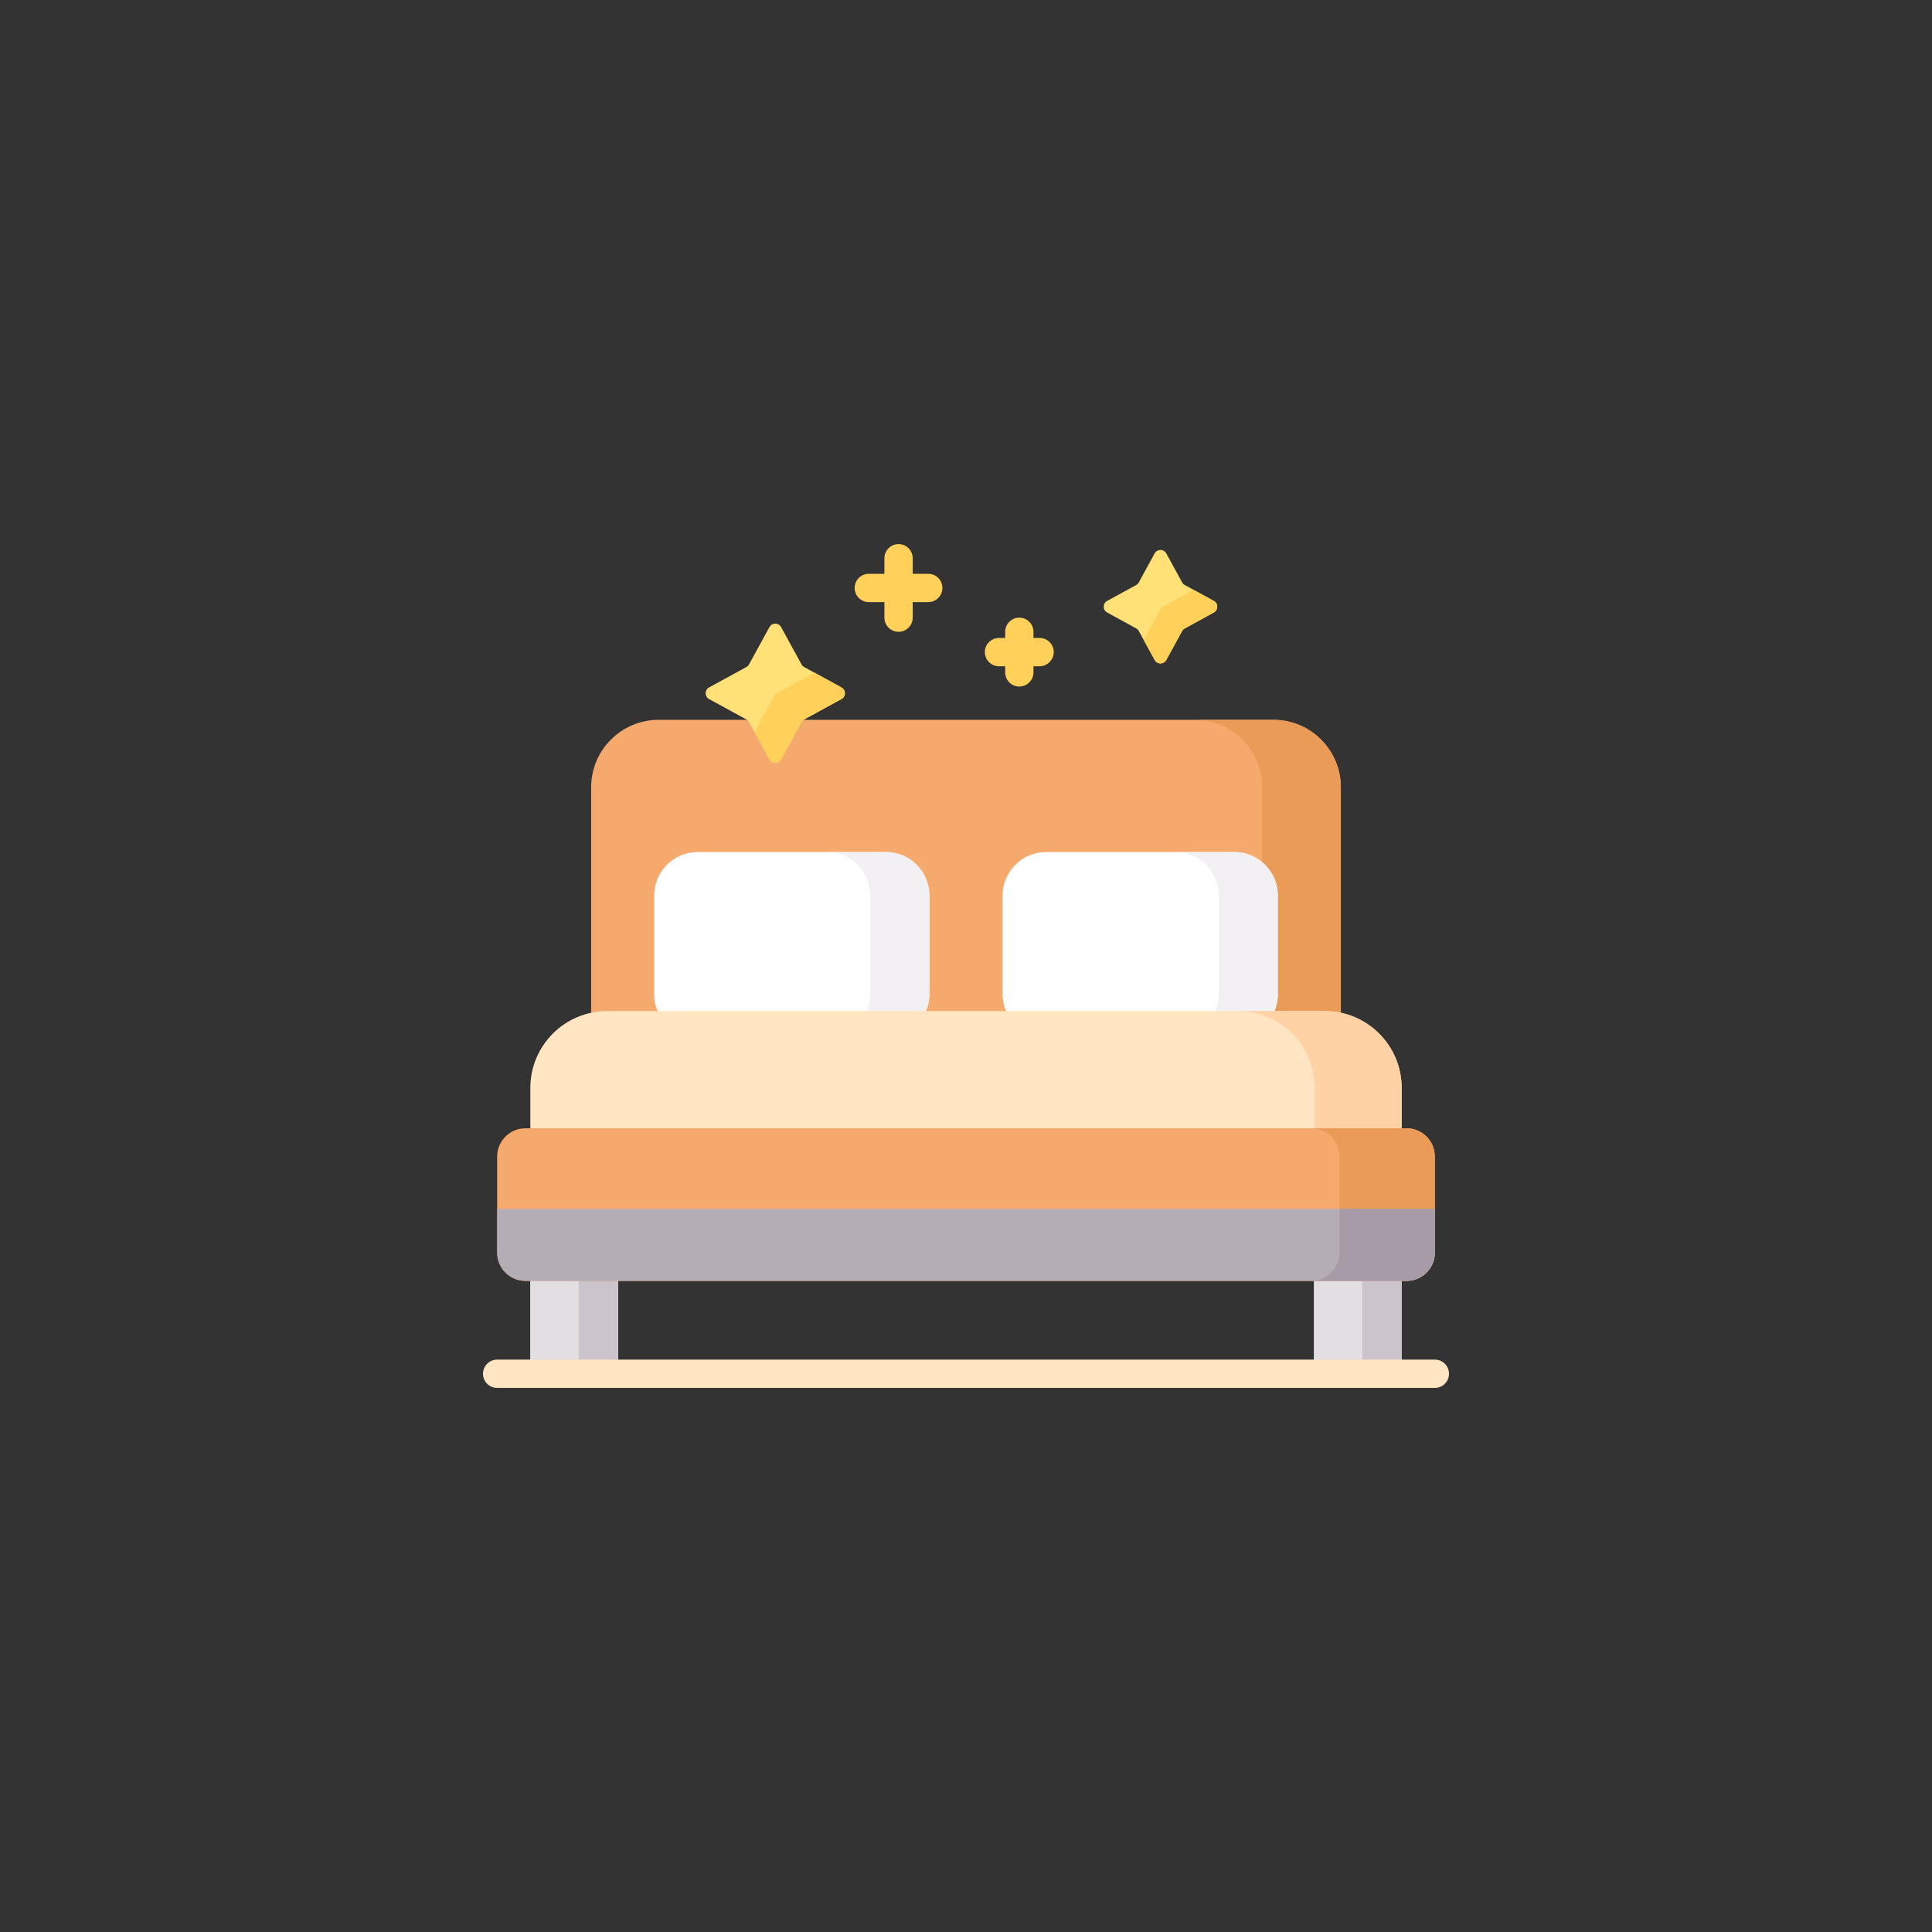 <svg width="48" height="48" viewBox="0 0 48 48" fill="none" xmlns="http://www.w3.org/2000/svg">
<rect x="0" y="0" width="48" height="48" fill="#333333" stroke="none"/>
<path d="M15.086 25.167H32.914C33.051 25.167 33.185 25.182 33.313 25.21V19.561C33.313 18.635 32.562 17.884 31.636 17.884H16.364C15.438 17.884 14.687 18.635 14.687 19.561V25.21C14.815 25.182 14.949 25.167 15.086 25.167Z" fill="#F6A96C"/>
<path d="M31.636 17.884H29.682C30.608 17.884 31.359 18.635 31.359 19.561V25.167H32.914C33.051 25.167 33.185 25.182 33.313 25.21V19.561C33.313 18.635 32.562 17.884 31.636 17.884Z" fill="#EA9B58"/>
<path d="M13.176 31.776H15.358V34.131H13.176V31.776Z" fill="#E2DEE2"/>
<path d="M13.176 31.776H15.358V33.826H13.176V31.776Z" fill="#E2DEE2"/>
<path d="M14.378 31.776H15.358V33.826H14.378V31.776Z" fill="#CBC4CC"/>
<path d="M32.642 31.776H34.824V33.826H32.642V31.776Z" fill="#E2DEE2"/>
<path d="M33.844 31.776H34.824V33.826H33.844V31.776Z" fill="#CBC4CC"/>
<path d="M35.648 34.482H12.352C12.157 34.482 12 34.325 12 34.131C12 33.937 12.157 33.779 12.352 33.779H35.648C35.843 33.779 36 33.937 36 34.131C36 34.325 35.843 34.482 35.648 34.482Z" fill="#FFE5C2"/>
<path d="M31.641 25.167C31.709 25.026 31.747 24.868 31.747 24.701V22.246C31.747 21.653 31.262 21.169 30.67 21.169H25.988C25.395 21.169 24.91 21.653 24.91 22.246V24.701C24.91 24.868 24.949 25.026 25.017 25.167H31.641Z" fill="white"/>
<path d="M30.67 21.169H29.204C29.796 21.169 30.281 21.653 30.281 22.246V24.701C30.281 24.868 30.243 25.026 30.175 25.167H31.641C31.709 25.026 31.747 24.868 31.747 24.701V22.246C31.747 21.653 31.262 21.169 30.67 21.169Z" fill="#F3F0F3"/>
<path d="M22.983 25.167C23.051 25.026 23.09 24.868 23.09 24.701V22.246C23.09 21.653 22.605 21.169 22.012 21.169H17.33C16.738 21.169 16.253 21.653 16.253 22.246V24.701C16.253 24.868 16.291 25.026 16.359 25.167H22.983Z" fill="white"/>
<path d="M22.012 21.169H20.546C21.139 21.169 21.623 21.653 21.623 22.246V24.701C21.623 24.868 21.585 25.026 21.517 25.167H22.983C23.051 25.026 23.09 24.868 23.09 24.701V22.246C23.09 21.653 22.605 21.169 22.012 21.169Z" fill="#F3F0F3"/>
<path d="M34.824 28.079V27.03C34.824 25.975 33.969 25.12 32.914 25.12H15.086C14.031 25.12 13.176 25.975 13.176 27.03V28.079H34.824Z" fill="#FFE5C2"/>
<path d="M32.914 25.12H30.754C31.809 25.12 32.664 25.975 32.664 27.03V28.079H34.824V27.03C34.824 25.975 33.969 25.12 32.914 25.12Z" fill="#FED2A4"/>
<path d="M34.945 31.823H13.055C12.666 31.823 12.352 31.508 12.352 31.12V28.735C12.352 28.347 12.666 28.032 13.055 28.032H34.945C35.334 28.032 35.648 28.347 35.648 28.735V31.12C35.648 31.508 35.334 31.823 34.945 31.823Z" fill="#F6A96C"/>
<path d="M34.945 28.032H32.578C32.966 28.032 33.281 28.347 33.281 28.735V31.12C33.281 31.508 32.966 31.823 32.578 31.823H34.945C35.334 31.823 35.648 31.508 35.648 31.12V28.735C35.648 28.347 35.334 28.032 34.945 28.032Z" fill="#EA9B58"/>
<path d="M12.352 31.12C12.352 31.508 12.666 31.823 13.055 31.823H34.945C35.334 31.823 35.648 31.508 35.648 31.12V30.035H12.352V31.12Z" fill="#B5ADB6"/>
<path d="M35.648 31.12V30.035H33.281V31.12C33.281 31.508 32.966 31.823 32.578 31.823H34.945C35.334 31.823 35.648 31.508 35.648 31.12Z" fill="#A79BA7"/>
<path d="M19.406 15.579L19.913 16.506C19.928 16.534 19.951 16.557 19.978 16.572L20.905 17.079C21.02 17.142 21.02 17.306 20.905 17.368L19.978 17.875C19.951 17.89 19.928 17.913 19.913 17.941L19.406 18.868C19.343 18.982 19.179 18.982 19.117 18.868L18.61 17.941C18.594 17.913 18.572 17.89 18.544 17.875L17.617 17.368C17.503 17.306 17.503 17.142 17.617 17.079L18.544 16.572C18.572 16.557 18.594 16.534 18.61 16.506L19.117 15.579C19.179 15.465 19.343 15.465 19.406 15.579Z" fill="#FFE177"/>
<path d="M20.905 17.079L20.233 16.711L19.308 17.217C19.28 17.232 19.257 17.255 19.242 17.283L18.746 18.19L19.117 18.868C19.179 18.982 19.343 18.982 19.406 18.868L19.913 17.941C19.928 17.913 19.951 17.89 19.978 17.875L20.905 17.368C21.02 17.306 21.02 17.142 20.905 17.079Z" fill="#FFD15B"/>
<path d="M23.062 14.256H22.676V13.869C22.676 13.675 22.518 13.518 22.324 13.518C22.13 13.518 21.973 13.675 21.973 13.869V14.256H21.586C21.392 14.256 21.234 14.413 21.234 14.608C21.234 14.802 21.392 14.959 21.586 14.959H21.973V15.346C21.973 15.54 22.13 15.697 22.324 15.697C22.518 15.697 22.676 15.54 22.676 15.346V14.959H23.062C23.257 14.959 23.414 14.802 23.414 14.608C23.414 14.413 23.257 14.256 23.062 14.256Z" fill="#FFD15B"/>
<path d="M25.828 15.85H25.676V15.697C25.676 15.503 25.518 15.346 25.324 15.346C25.13 15.346 24.973 15.503 24.973 15.697V15.85H24.82C24.626 15.85 24.468 16.007 24.468 16.201C24.468 16.395 24.626 16.553 24.82 16.553H24.973V16.705C24.973 16.899 25.13 17.057 25.324 17.057C25.518 17.057 25.676 16.899 25.676 16.705V16.553H25.828C26.022 16.553 26.18 16.395 26.18 16.201C26.18 16.007 26.022 15.85 25.828 15.85Z" fill="#FFD15B"/>
<path d="M28.976 13.749L29.37 14.469C29.385 14.497 29.408 14.52 29.436 14.535L30.156 14.929C30.27 14.991 30.27 15.155 30.156 15.218L29.436 15.612C29.408 15.627 29.385 15.649 29.37 15.677L28.976 16.397C28.914 16.512 28.75 16.512 28.687 16.397L28.293 15.677C28.278 15.649 28.255 15.627 28.228 15.612L27.508 15.218C27.393 15.155 27.393 14.991 27.508 14.929L28.228 14.535C28.255 14.52 28.278 14.497 28.293 14.469L28.687 13.749C28.75 13.635 28.914 13.635 28.976 13.749Z" fill="#FFE177"/>
<path d="M30.156 14.929L29.652 14.653C29.642 14.663 29.631 14.672 29.617 14.679L28.897 15.073C28.869 15.088 28.847 15.111 28.831 15.139L28.438 15.859C28.43 15.872 28.422 15.884 28.412 15.894L28.687 16.397C28.75 16.512 28.914 16.512 28.976 16.397L29.37 15.677C29.385 15.649 29.408 15.627 29.436 15.612L30.156 15.218C30.27 15.155 30.27 14.991 30.156 14.929Z" fill="#FFD15B"/>
</svg>
